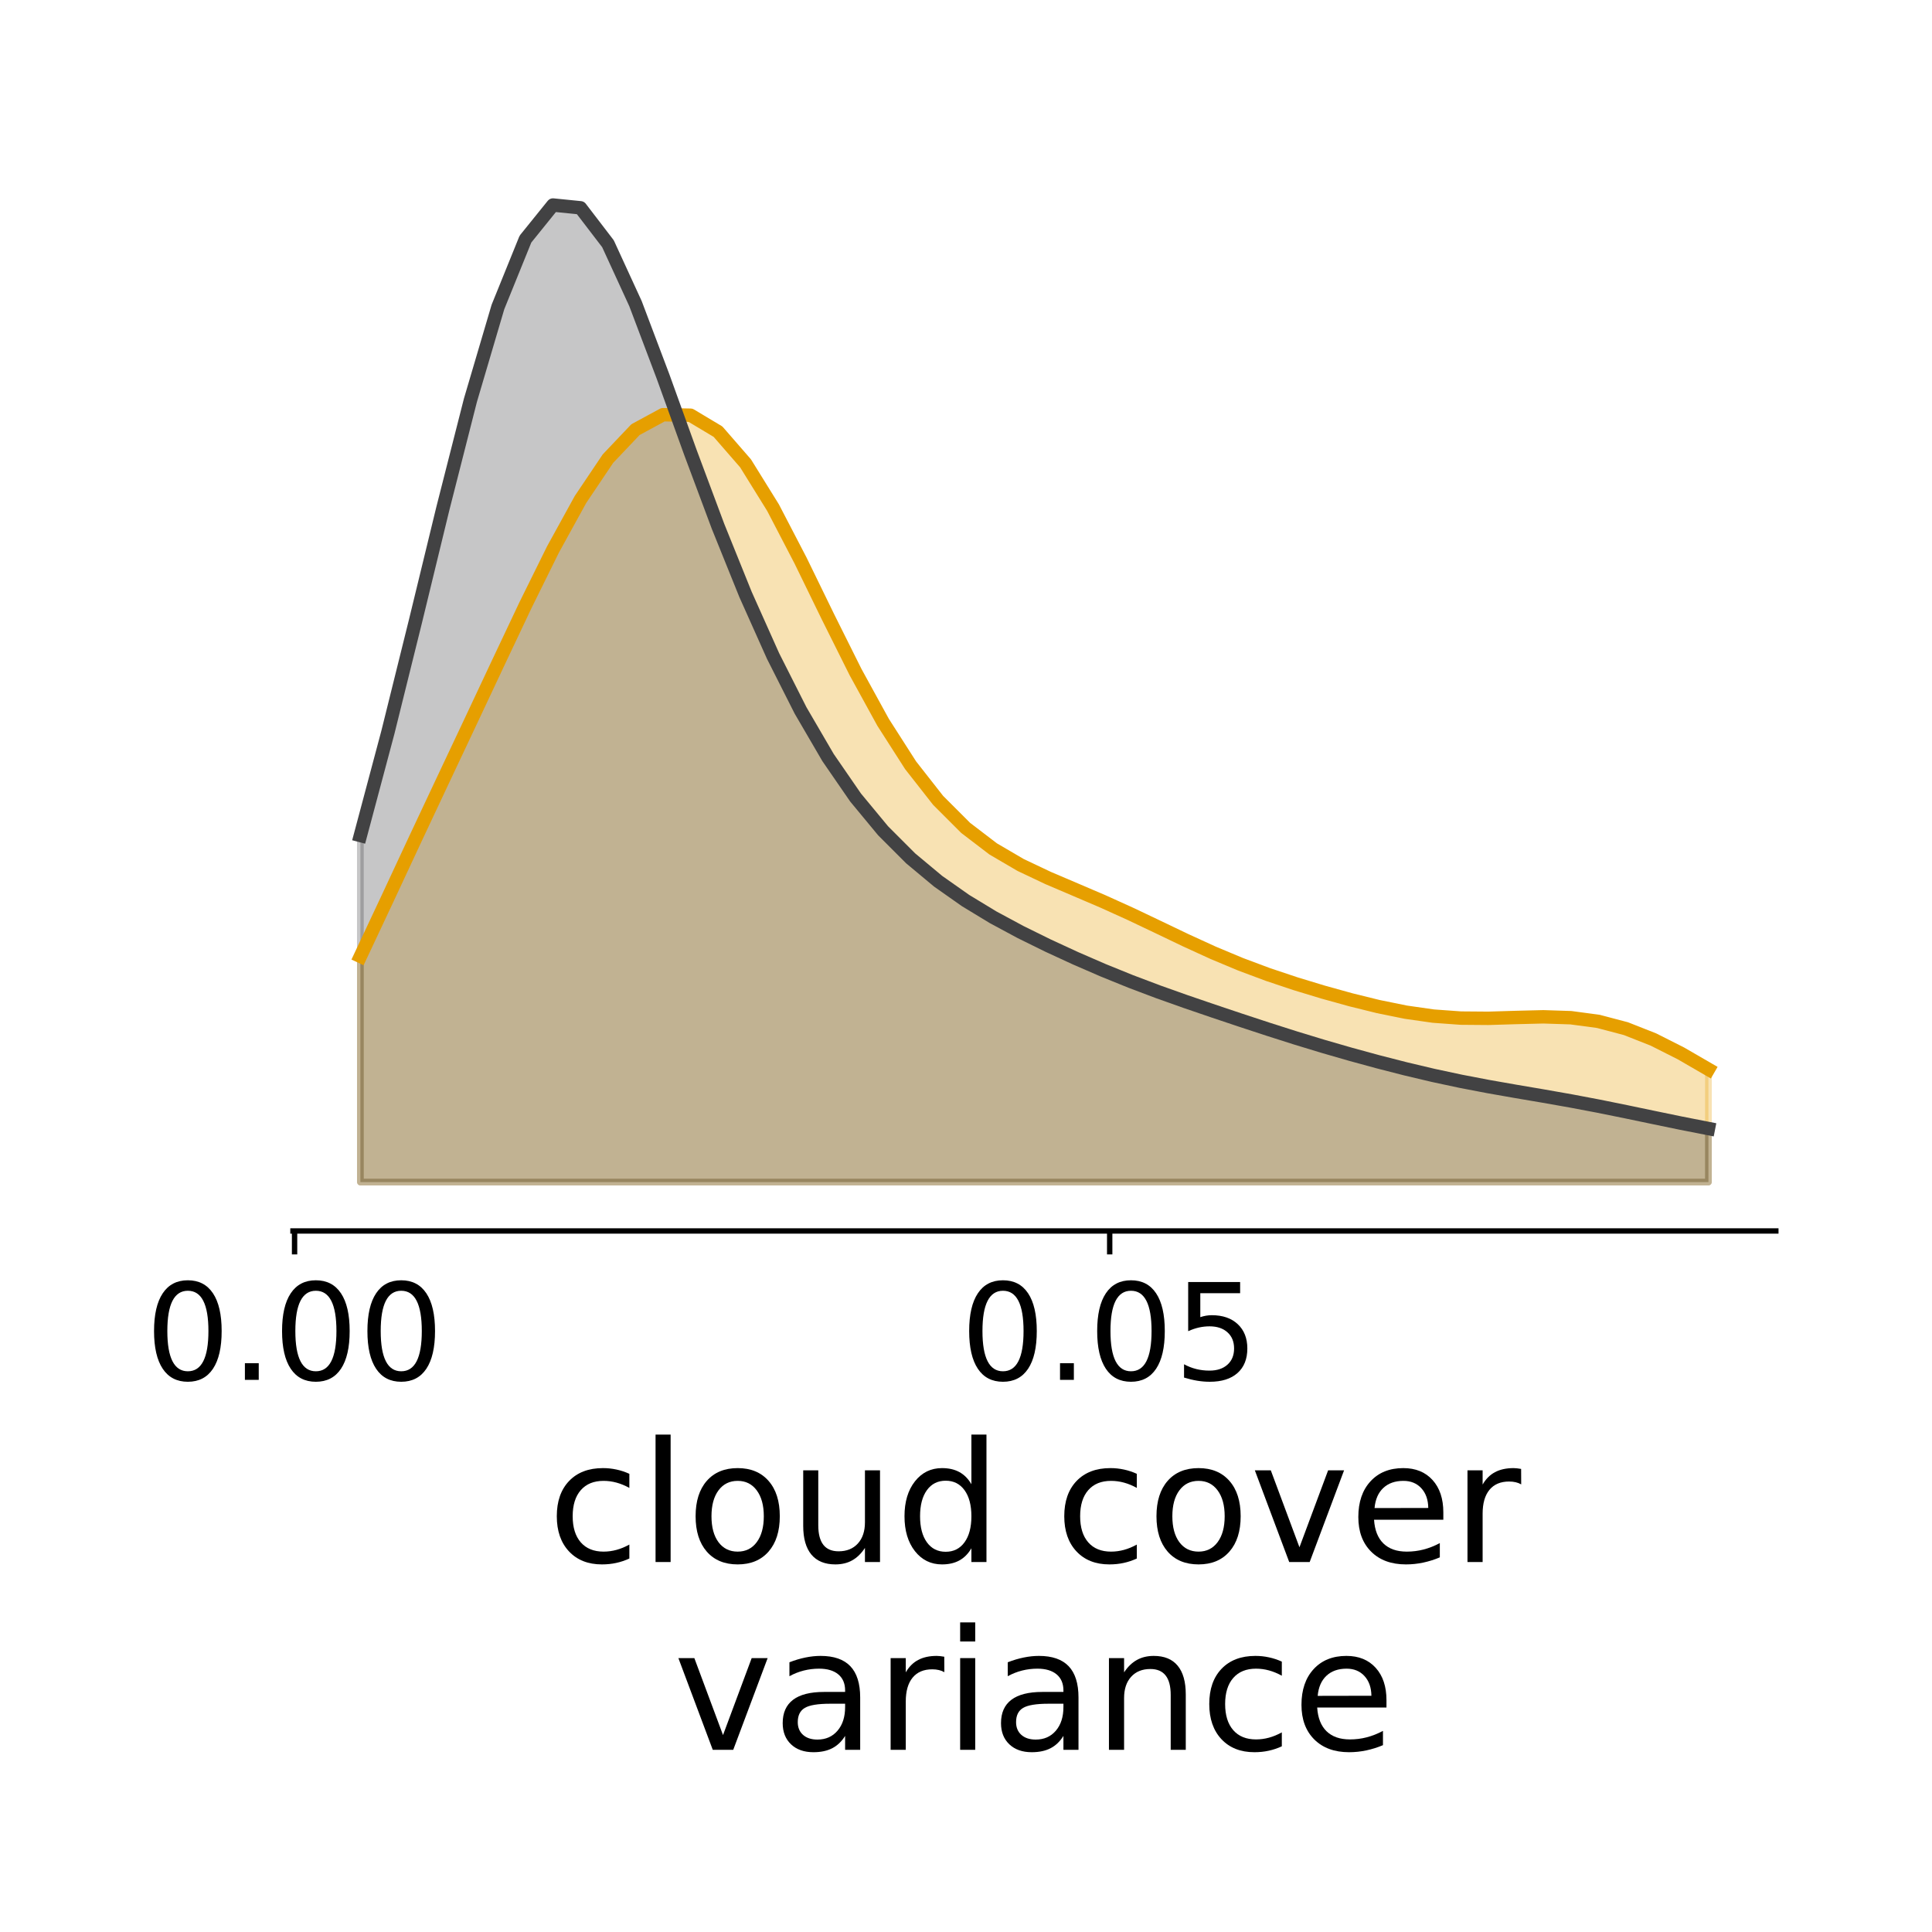 <?xml version="1.0" encoding="utf-8" standalone="no"?>
<!DOCTYPE svg PUBLIC "-//W3C//DTD SVG 1.1//EN"
  "http://www.w3.org/Graphics/SVG/1.1/DTD/svg11.dtd">
<!-- Created with matplotlib (http://matplotlib.org/) -->
<svg height="288pt" version="1.1" viewBox="0 0 288 288" width="288pt" xmlns="http://www.w3.org/2000/svg" xmlns:xlink="http://www.w3.org/1999/xlink">
 <defs>
  <style type="text/css">
*{stroke-linecap:butt;stroke-linejoin:round;}
  </style>
 </defs>
 <g id="figure_1">
  <g id="patch_1">
   <path d="M 0 288 
L 288 288 
L 288 0 
L 0 0 
z
" style="fill:#ffffff;"/>
  </g>
  <g id="axes_1">
   <g id="patch_2">
    <path d="M 43.673 183.496 
L 264.72 183.496 
L 264.72 23.28 
L 43.673 23.28 
z
" style="fill:#ffffff;"/>
   </g>
   <g id="PolyCollection_1">
    <defs>
     <path d="M 53.721 -111.787 
L 53.721 -145.441 
L 57.822 -154.168 
L 61.923 -162.963 
L 66.024 -171.687 
L 70.125 -180.382 
L 74.226 -189.109 
L 78.327 -197.781 
L 82.428 -206.082 
L 86.529 -213.537 
L 90.63 -219.638 
L 94.731 -223.957 
L 98.832 -226.181 
L 102.933 -226.105 
L 107.034 -223.652 
L 111.135 -218.935 
L 115.237 -212.325 
L 119.338 -204.436 
L 123.439 -196.022 
L 127.54 -187.804 
L 131.641 -180.331 
L 135.742 -173.924 
L 139.843 -168.693 
L 143.944 -164.591 
L 148.045 -161.457 
L 152.146 -159.057 
L 156.247 -157.115 
L 160.348 -155.366 
L 164.449 -153.61 
L 168.55 -151.753 
L 172.651 -149.802 
L 176.752 -147.839 
L 180.853 -145.963 
L 184.954 -144.248 
L 189.056 -142.716 
L 193.157 -141.346 
L 197.258 -140.102 
L 201.359 -138.964 
L 205.46 -137.951 
L 209.561 -137.117 
L 213.662 -136.531 
L 217.763 -136.234 
L 221.864 -136.201 
L 225.965 -136.325 
L 230.066 -136.426 
L 234.167 -136.293 
L 238.268 -135.742 
L 242.369 -134.661 
L 246.47 -133.044 
L 250.571 -130.973 
L 254.672 -128.597 
L 254.672 -111.787 
L 254.672 -111.787 
L 250.571 -111.787 
L 246.47 -111.787 
L 242.369 -111.787 
L 238.268 -111.787 
L 234.167 -111.787 
L 230.066 -111.787 
L 225.965 -111.787 
L 221.864 -111.787 
L 217.763 -111.787 
L 213.662 -111.787 
L 209.561 -111.787 
L 205.46 -111.787 
L 201.359 -111.787 
L 197.258 -111.787 
L 193.157 -111.787 
L 189.056 -111.787 
L 184.954 -111.787 
L 180.853 -111.787 
L 176.752 -111.787 
L 172.651 -111.787 
L 168.55 -111.787 
L 164.449 -111.787 
L 160.348 -111.787 
L 156.247 -111.787 
L 152.146 -111.787 
L 148.045 -111.787 
L 143.944 -111.787 
L 139.843 -111.787 
L 135.742 -111.787 
L 131.641 -111.787 
L 127.54 -111.787 
L 123.439 -111.787 
L 119.338 -111.787 
L 115.237 -111.787 
L 111.135 -111.787 
L 107.034 -111.787 
L 102.933 -111.787 
L 98.832 -111.787 
L 94.731 -111.787 
L 90.63 -111.787 
L 86.529 -111.787 
L 82.428 -111.787 
L 78.327 -111.787 
L 74.226 -111.787 
L 70.125 -111.787 
L 66.024 -111.787 
L 61.923 -111.787 
L 57.822 -111.787 
L 53.721 -111.787 
z
" id="m4d995ada1b" style="stroke:#e69f00;stroke-opacity:0.3;"/>
    </defs>
    <g clip-path="url(#pf33f2ffcdf)">
     <use style="fill:#e69f00;fill-opacity:0.3;stroke:#e69f00;stroke-opacity:0.3;" x="0" xlink:href="#m4d995ada1b" y="288"/>
    </g>
   </g>
   <g id="PolyCollection_2">
    <defs>
     <path d="M 53.721 -111.787 
L 53.721 -163.455 
L 57.822 -178.834 
L 61.923 -195.359 
L 66.024 -212.229 
L 70.125 -228.336 
L 74.226 -242.236 
L 78.327 -252.356 
L 82.428 -257.437 
L 86.529 -257.022 
L 90.63 -251.668 
L 94.731 -242.741 
L 98.832 -231.89 
L 102.933 -220.523 
L 107.034 -209.542 
L 111.135 -199.384 
L 115.237 -190.213 
L 119.338 -182.095 
L 123.439 -175.066 
L 127.54 -169.115 
L 131.641 -164.159 
L 135.742 -160.054 
L 139.843 -156.636 
L 143.944 -153.75 
L 148.045 -151.262 
L 152.146 -149.055 
L 156.247 -147.035 
L 160.348 -145.143 
L 164.449 -143.363 
L 168.55 -141.7 
L 172.651 -140.151 
L 176.752 -138.694 
L 180.853 -137.291 
L 184.954 -135.916 
L 189.056 -134.568 
L 193.157 -133.262 
L 197.258 -132.014 
L 201.359 -130.83 
L 205.46 -129.711 
L 209.561 -128.661 
L 213.662 -127.69 
L 217.763 -126.813 
L 221.864 -126.027 
L 225.965 -125.307 
L 230.066 -124.61 
L 234.167 -123.887 
L 238.268 -123.11 
L 242.369 -122.28 
L 246.47 -121.423 
L 250.571 -120.575 
L 254.672 -119.77 
L 254.672 -111.787 
L 254.672 -111.787 
L 250.571 -111.787 
L 246.47 -111.787 
L 242.369 -111.787 
L 238.268 -111.787 
L 234.167 -111.787 
L 230.066 -111.787 
L 225.965 -111.787 
L 221.864 -111.787 
L 217.763 -111.787 
L 213.662 -111.787 
L 209.561 -111.787 
L 205.46 -111.787 
L 201.359 -111.787 
L 197.258 -111.787 
L 193.157 -111.787 
L 189.056 -111.787 
L 184.954 -111.787 
L 180.853 -111.787 
L 176.752 -111.787 
L 172.651 -111.787 
L 168.55 -111.787 
L 164.449 -111.787 
L 160.348 -111.787 
L 156.247 -111.787 
L 152.146 -111.787 
L 148.045 -111.787 
L 143.944 -111.787 
L 139.843 -111.787 
L 135.742 -111.787 
L 131.641 -111.787 
L 127.54 -111.787 
L 123.439 -111.787 
L 119.338 -111.787 
L 115.237 -111.787 
L 111.135 -111.787 
L 107.034 -111.787 
L 102.933 -111.787 
L 98.832 -111.787 
L 94.731 -111.787 
L 90.63 -111.787 
L 86.529 -111.787 
L 82.428 -111.787 
L 78.327 -111.787 
L 74.226 -111.787 
L 70.125 -111.787 
L 66.024 -111.787 
L 61.923 -111.787 
L 57.822 -111.787 
L 53.721 -111.787 
z
" id="meb5145ba72" style="stroke:#424243;stroke-opacity:0.3;"/>
    </defs>
    <g clip-path="url(#pf33f2ffcdf)">
     <use style="fill:#424243;fill-opacity:0.3;stroke:#424243;stroke-opacity:0.3;" x="0" xlink:href="#meb5145ba72" y="288"/>
    </g>
   </g>
   <g id="matplotlib.axis_1">
    <g id="xtick_1">
     <g id="line2d_1">
      <defs>
       <path d="M 0 0 
L 0 3.5 
" id="m842ca02a00" style="stroke:#000000;stroke-width:0.8;"/>
      </defs>
      <g>
       <use style="stroke:#000000;stroke-width:0.8;" x="43.911" xlink:href="#m842ca02a00" y="183.496"/>
      </g>
     </g>
     <g id="text_1">
      <!-- 0.00 -->
      <defs>
       <path d="M 31.781 66.406 
Q 24.172 66.406 20.328 58.906 
Q 16.5 51.422 16.5 36.375 
Q 16.5 21.391 20.328 13.891 
Q 24.172 6.391 31.781 6.391 
Q 39.453 6.391 43.281 13.891 
Q 47.125 21.391 47.125 36.375 
Q 47.125 51.422 43.281 58.906 
Q 39.453 66.406 31.781 66.406 
z
M 31.781 74.219 
Q 44.047 74.219 50.516 64.516 
Q 56.984 54.828 56.984 36.375 
Q 56.984 17.969 50.516 8.266 
Q 44.047 -1.422 31.781 -1.422 
Q 19.531 -1.422 13.062 8.266 
Q 6.594 17.969 6.594 36.375 
Q 6.594 54.828 13.062 64.516 
Q 19.531 74.219 31.781 74.219 
z
" id="DejaVuSans-30"/>
       <path d="M 10.688 12.406 
L 21 12.406 
L 21 0 
L 10.688 0 
z
" id="DejaVuSans-2e"/>
      </defs>
      <g transform="translate(21.645 205.693)scale(0.2 -0.2)">
       <use xlink:href="#DejaVuSans-30"/>
       <use x="63.623" xlink:href="#DejaVuSans-2e"/>
       <use x="95.41" xlink:href="#DejaVuSans-30"/>
       <use x="159.033" xlink:href="#DejaVuSans-30"/>
      </g>
     </g>
    </g>
    <g id="xtick_2">
     <g id="line2d_2">
      <g>
       <use style="stroke:#000000;stroke-width:0.8;" x="165.42" xlink:href="#m842ca02a00" y="183.496"/>
      </g>
     </g>
     <g id="text_2">
      <!-- 0.05 -->
      <defs>
       <path d="M 10.797 72.906 
L 49.516 72.906 
L 49.516 64.594 
L 19.828 64.594 
L 19.828 46.734 
Q 21.969 47.469 24.109 47.828 
Q 26.266 48.188 28.422 48.188 
Q 40.625 48.188 47.75 41.5 
Q 54.891 34.812 54.891 23.391 
Q 54.891 11.625 47.562 5.094 
Q 40.234 -1.422 26.906 -1.422 
Q 22.312 -1.422 17.547 -0.641 
Q 12.797 0.141 7.719 1.703 
L 7.719 11.625 
Q 12.109 9.234 16.797 8.062 
Q 21.484 6.891 26.703 6.891 
Q 35.156 6.891 40.078 11.328 
Q 45.016 15.766 45.016 23.391 
Q 45.016 31 40.078 35.438 
Q 35.156 39.891 26.703 39.891 
Q 22.75 39.891 18.812 39.016 
Q 14.891 38.141 10.797 36.281 
z
" id="DejaVuSans-35"/>
      </defs>
      <g transform="translate(143.154 205.693)scale(0.2 -0.2)">
       <use xlink:href="#DejaVuSans-30"/>
       <use x="63.623" xlink:href="#DejaVuSans-2e"/>
       <use x="95.41" xlink:href="#DejaVuSans-30"/>
       <use x="159.033" xlink:href="#DejaVuSans-35"/>
      </g>
     </g>
    </g>
    <g id="text_3">
     <!-- cloud cover -->
     <defs>
      <path d="M 48.781 52.594 
L 48.781 44.188 
Q 44.969 46.297 41.141 47.344 
Q 37.312 48.391 33.406 48.391 
Q 24.656 48.391 19.812 42.844 
Q 14.984 37.312 14.984 27.297 
Q 14.984 17.281 19.812 11.734 
Q 24.656 6.203 33.406 6.203 
Q 37.312 6.203 41.141 7.25 
Q 44.969 8.297 48.781 10.406 
L 48.781 2.094 
Q 45.016 0.344 40.984 -0.531 
Q 36.969 -1.422 32.422 -1.422 
Q 20.062 -1.422 12.781 6.344 
Q 5.516 14.109 5.516 27.297 
Q 5.516 40.672 12.859 48.328 
Q 20.219 56 33.016 56 
Q 37.156 56 41.109 55.141 
Q 45.062 54.297 48.781 52.594 
z
" id="DejaVuSans-63"/>
      <path d="M 9.422 75.984 
L 18.406 75.984 
L 18.406 0 
L 9.422 0 
z
" id="DejaVuSans-6c"/>
      <path d="M 30.609 48.391 
Q 23.391 48.391 19.188 42.75 
Q 14.984 37.109 14.984 27.297 
Q 14.984 17.484 19.156 11.844 
Q 23.344 6.203 30.609 6.203 
Q 37.797 6.203 41.984 11.859 
Q 46.188 17.531 46.188 27.297 
Q 46.188 37.016 41.984 42.703 
Q 37.797 48.391 30.609 48.391 
z
M 30.609 56 
Q 42.328 56 49.016 48.375 
Q 55.719 40.766 55.719 27.297 
Q 55.719 13.875 49.016 6.219 
Q 42.328 -1.422 30.609 -1.422 
Q 18.844 -1.422 12.172 6.219 
Q 5.516 13.875 5.516 27.297 
Q 5.516 40.766 12.172 48.375 
Q 18.844 56 30.609 56 
z
" id="DejaVuSans-6f"/>
      <path d="M 8.5 21.578 
L 8.5 54.688 
L 17.484 54.688 
L 17.484 21.922 
Q 17.484 14.156 20.5 10.266 
Q 23.531 6.391 29.594 6.391 
Q 36.859 6.391 41.078 11.031 
Q 45.312 15.672 45.312 23.688 
L 45.312 54.688 
L 54.297 54.688 
L 54.297 0 
L 45.312 0 
L 45.312 8.406 
Q 42.047 3.422 37.719 1 
Q 33.406 -1.422 27.688 -1.422 
Q 18.266 -1.422 13.375 4.438 
Q 8.5 10.297 8.5 21.578 
z
M 31.109 56 
z
" id="DejaVuSans-75"/>
      <path d="M 45.406 46.391 
L 45.406 75.984 
L 54.391 75.984 
L 54.391 0 
L 45.406 0 
L 45.406 8.203 
Q 42.578 3.328 38.25 0.953 
Q 33.938 -1.422 27.875 -1.422 
Q 17.969 -1.422 11.734 6.484 
Q 5.516 14.406 5.516 27.297 
Q 5.516 40.188 11.734 48.094 
Q 17.969 56 27.875 56 
Q 33.938 56 38.25 53.625 
Q 42.578 51.266 45.406 46.391 
z
M 14.797 27.297 
Q 14.797 17.391 18.875 11.75 
Q 22.953 6.109 30.078 6.109 
Q 37.203 6.109 41.297 11.75 
Q 45.406 17.391 45.406 27.297 
Q 45.406 37.203 41.297 42.844 
Q 37.203 48.484 30.078 48.484 
Q 22.953 48.484 18.875 42.844 
Q 14.797 37.203 14.797 27.297 
z
" id="DejaVuSans-64"/>
      <path id="DejaVuSans-20"/>
      <path d="M 2.984 54.688 
L 12.5 54.688 
L 29.594 8.797 
L 46.688 54.688 
L 56.203 54.688 
L 35.688 0 
L 23.484 0 
z
" id="DejaVuSans-76"/>
      <path d="M 56.203 29.594 
L 56.203 25.203 
L 14.891 25.203 
Q 15.484 15.922 20.484 11.062 
Q 25.484 6.203 34.422 6.203 
Q 39.594 6.203 44.453 7.469 
Q 49.312 8.734 54.109 11.281 
L 54.109 2.781 
Q 49.266 0.734 44.188 -0.344 
Q 39.109 -1.422 33.891 -1.422 
Q 20.797 -1.422 13.156 6.188 
Q 5.516 13.812 5.516 26.812 
Q 5.516 40.234 12.766 48.109 
Q 20.016 56 32.328 56 
Q 43.359 56 49.781 48.891 
Q 56.203 41.797 56.203 29.594 
z
M 47.219 32.234 
Q 47.125 39.594 43.094 43.984 
Q 39.062 48.391 32.422 48.391 
Q 24.906 48.391 20.391 44.141 
Q 15.875 39.891 15.188 32.172 
z
" id="DejaVuSans-65"/>
      <path d="M 41.109 46.297 
Q 39.594 47.172 37.812 47.578 
Q 36.031 48 33.891 48 
Q 26.266 48 22.188 43.047 
Q 18.109 38.094 18.109 28.812 
L 18.109 0 
L 9.078 0 
L 9.078 54.688 
L 18.109 54.688 
L 18.109 46.188 
Q 20.953 51.172 25.484 53.578 
Q 30.031 56 36.531 56 
Q 37.453 56 38.578 55.875 
Q 39.703 55.766 41.062 55.516 
z
" id="DejaVuSans-72"/>
     </defs>
     <g transform="translate(81.622 232.848)scale(0.25 -0.25)">
      <use xlink:href="#DejaVuSans-63"/>
      <use x="54.98" xlink:href="#DejaVuSans-6c"/>
      <use x="82.764" xlink:href="#DejaVuSans-6f"/>
      <use x="143.945" xlink:href="#DejaVuSans-75"/>
      <use x="207.324" xlink:href="#DejaVuSans-64"/>
      <use x="270.801" xlink:href="#DejaVuSans-20"/>
      <use x="302.588" xlink:href="#DejaVuSans-63"/>
      <use x="357.568" xlink:href="#DejaVuSans-6f"/>
      <use x="418.75" xlink:href="#DejaVuSans-76"/>
      <use x="477.93" xlink:href="#DejaVuSans-65"/>
      <use x="539.453" xlink:href="#DejaVuSans-72"/>
     </g>
     <!-- variance -->
     <defs>
      <path d="M 34.281 27.484 
Q 23.391 27.484 19.188 25 
Q 14.984 22.516 14.984 16.5 
Q 14.984 11.719 18.141 8.906 
Q 21.297 6.109 26.703 6.109 
Q 34.188 6.109 38.703 11.406 
Q 43.219 16.703 43.219 25.484 
L 43.219 27.484 
z
M 52.203 31.203 
L 52.203 0 
L 43.219 0 
L 43.219 8.297 
Q 40.141 3.328 35.547 0.953 
Q 30.953 -1.422 24.312 -1.422 
Q 15.922 -1.422 10.953 3.297 
Q 6 8.016 6 15.922 
Q 6 25.141 12.172 29.828 
Q 18.359 34.516 30.609 34.516 
L 43.219 34.516 
L 43.219 35.406 
Q 43.219 41.609 39.141 45 
Q 35.062 48.391 27.688 48.391 
Q 23 48.391 18.547 47.266 
Q 14.109 46.141 10.016 43.891 
L 10.016 52.203 
Q 14.938 54.109 19.578 55.047 
Q 24.219 56 28.609 56 
Q 40.484 56 46.344 49.844 
Q 52.203 43.703 52.203 31.203 
z
" id="DejaVuSans-61"/>
      <path d="M 9.422 54.688 
L 18.406 54.688 
L 18.406 0 
L 9.422 0 
z
M 9.422 75.984 
L 18.406 75.984 
L 18.406 64.594 
L 9.422 64.594 
z
" id="DejaVuSans-69"/>
      <path d="M 54.891 33.016 
L 54.891 0 
L 45.906 0 
L 45.906 32.719 
Q 45.906 40.484 42.875 44.328 
Q 39.844 48.188 33.797 48.188 
Q 26.516 48.188 22.312 43.547 
Q 18.109 38.922 18.109 30.906 
L 18.109 0 
L 9.078 0 
L 9.078 54.688 
L 18.109 54.688 
L 18.109 46.188 
Q 21.344 51.125 25.703 53.562 
Q 30.078 56 35.797 56 
Q 45.219 56 50.047 50.172 
Q 54.891 44.344 54.891 33.016 
z
" id="DejaVuSans-6e"/>
     </defs>
     <g transform="translate(100.38 260.843)scale(0.25 -0.25)">
      <use xlink:href="#DejaVuSans-76"/>
      <use x="59.18" xlink:href="#DejaVuSans-61"/>
      <use x="120.459" xlink:href="#DejaVuSans-72"/>
      <use x="161.572" xlink:href="#DejaVuSans-69"/>
      <use x="189.355" xlink:href="#DejaVuSans-61"/>
      <use x="250.635" xlink:href="#DejaVuSans-6e"/>
      <use x="314.014" xlink:href="#DejaVuSans-63"/>
      <use x="368.994" xlink:href="#DejaVuSans-65"/>
     </g>
    </g>
   </g>
   <g id="line2d_3">
    <path clip-path="url(#pf33f2ffcdf)" d="M 53.721 142.559 
L 57.822 133.832 
L 61.923 125.037 
L 66.024 116.313 
L 70.125 107.618 
L 74.226 98.891 
L 78.327 90.219 
L 82.428 81.918 
L 86.529 74.463 
L 90.63 68.362 
L 94.731 64.043 
L 98.832 61.819 
L 102.933 61.895 
L 107.034 64.348 
L 111.135 69.065 
L 115.237 75.675 
L 119.338 83.564 
L 123.439 91.978 
L 127.54 100.196 
L 131.641 107.669 
L 135.742 114.076 
L 139.843 119.307 
L 143.944 123.409 
L 148.045 126.543 
L 152.146 128.943 
L 156.247 130.885 
L 160.348 132.634 
L 164.449 134.39 
L 168.55 136.247 
L 172.651 138.198 
L 176.752 140.161 
L 180.853 142.037 
L 184.954 143.752 
L 189.056 145.284 
L 193.157 146.654 
L 197.258 147.898 
L 201.359 149.036 
L 205.46 150.049 
L 209.561 150.883 
L 213.662 151.469 
L 217.763 151.766 
L 221.864 151.799 
L 225.965 151.675 
L 230.066 151.574 
L 234.167 151.707 
L 238.268 152.258 
L 242.369 153.339 
L 246.47 154.956 
L 250.571 157.027 
L 254.672 159.403 
" style="fill:none;stroke:#e69f00;stroke-linecap:square;stroke-width:2;"/>
   </g>
   <g id="line2d_4">
    <path clip-path="url(#pf33f2ffcdf)" d="M 53.721 124.545 
L 57.822 109.166 
L 61.923 92.641 
L 66.024 75.771 
L 70.125 59.664 
L 74.226 45.764 
L 78.327 35.644 
L 82.428 30.563 
L 86.529 30.978 
L 90.63 36.332 
L 94.731 45.259 
L 98.832 56.11 
L 102.933 67.477 
L 107.034 78.458 
L 111.135 88.616 
L 115.237 97.787 
L 119.338 105.905 
L 123.439 112.934 
L 127.54 118.885 
L 131.641 123.841 
L 135.742 127.946 
L 139.843 131.364 
L 143.944 134.25 
L 148.045 136.738 
L 152.146 138.945 
L 156.247 140.965 
L 160.348 142.857 
L 164.449 144.637 
L 168.55 146.3 
L 172.651 147.849 
L 176.752 149.306 
L 180.853 150.709 
L 184.954 152.084 
L 189.056 153.432 
L 193.157 154.738 
L 197.258 155.986 
L 201.359 157.17 
L 205.46 158.289 
L 209.561 159.339 
L 213.662 160.31 
L 217.763 161.187 
L 221.864 161.973 
L 225.965 162.693 
L 230.066 163.39 
L 234.167 164.113 
L 238.268 164.89 
L 242.369 165.72 
L 246.47 166.577 
L 250.571 167.425 
L 254.672 168.23 
" style="fill:none;stroke:#424243;stroke-linecap:square;stroke-width:2;"/>
   </g>
   <g id="patch_3">
    <path d="M 43.673 183.496 
L 264.72 183.496 
" style="fill:none;stroke:#000000;stroke-linecap:square;stroke-linejoin:miter;stroke-width:0.8;"/>
   </g>
  </g>
 </g>
 <defs>
  <clipPath id="pf33f2ffcdf">
   <rect height="160.216" width="221.047" x="43.673" y="23.28"/>
  </clipPath>
 </defs>
</svg>
